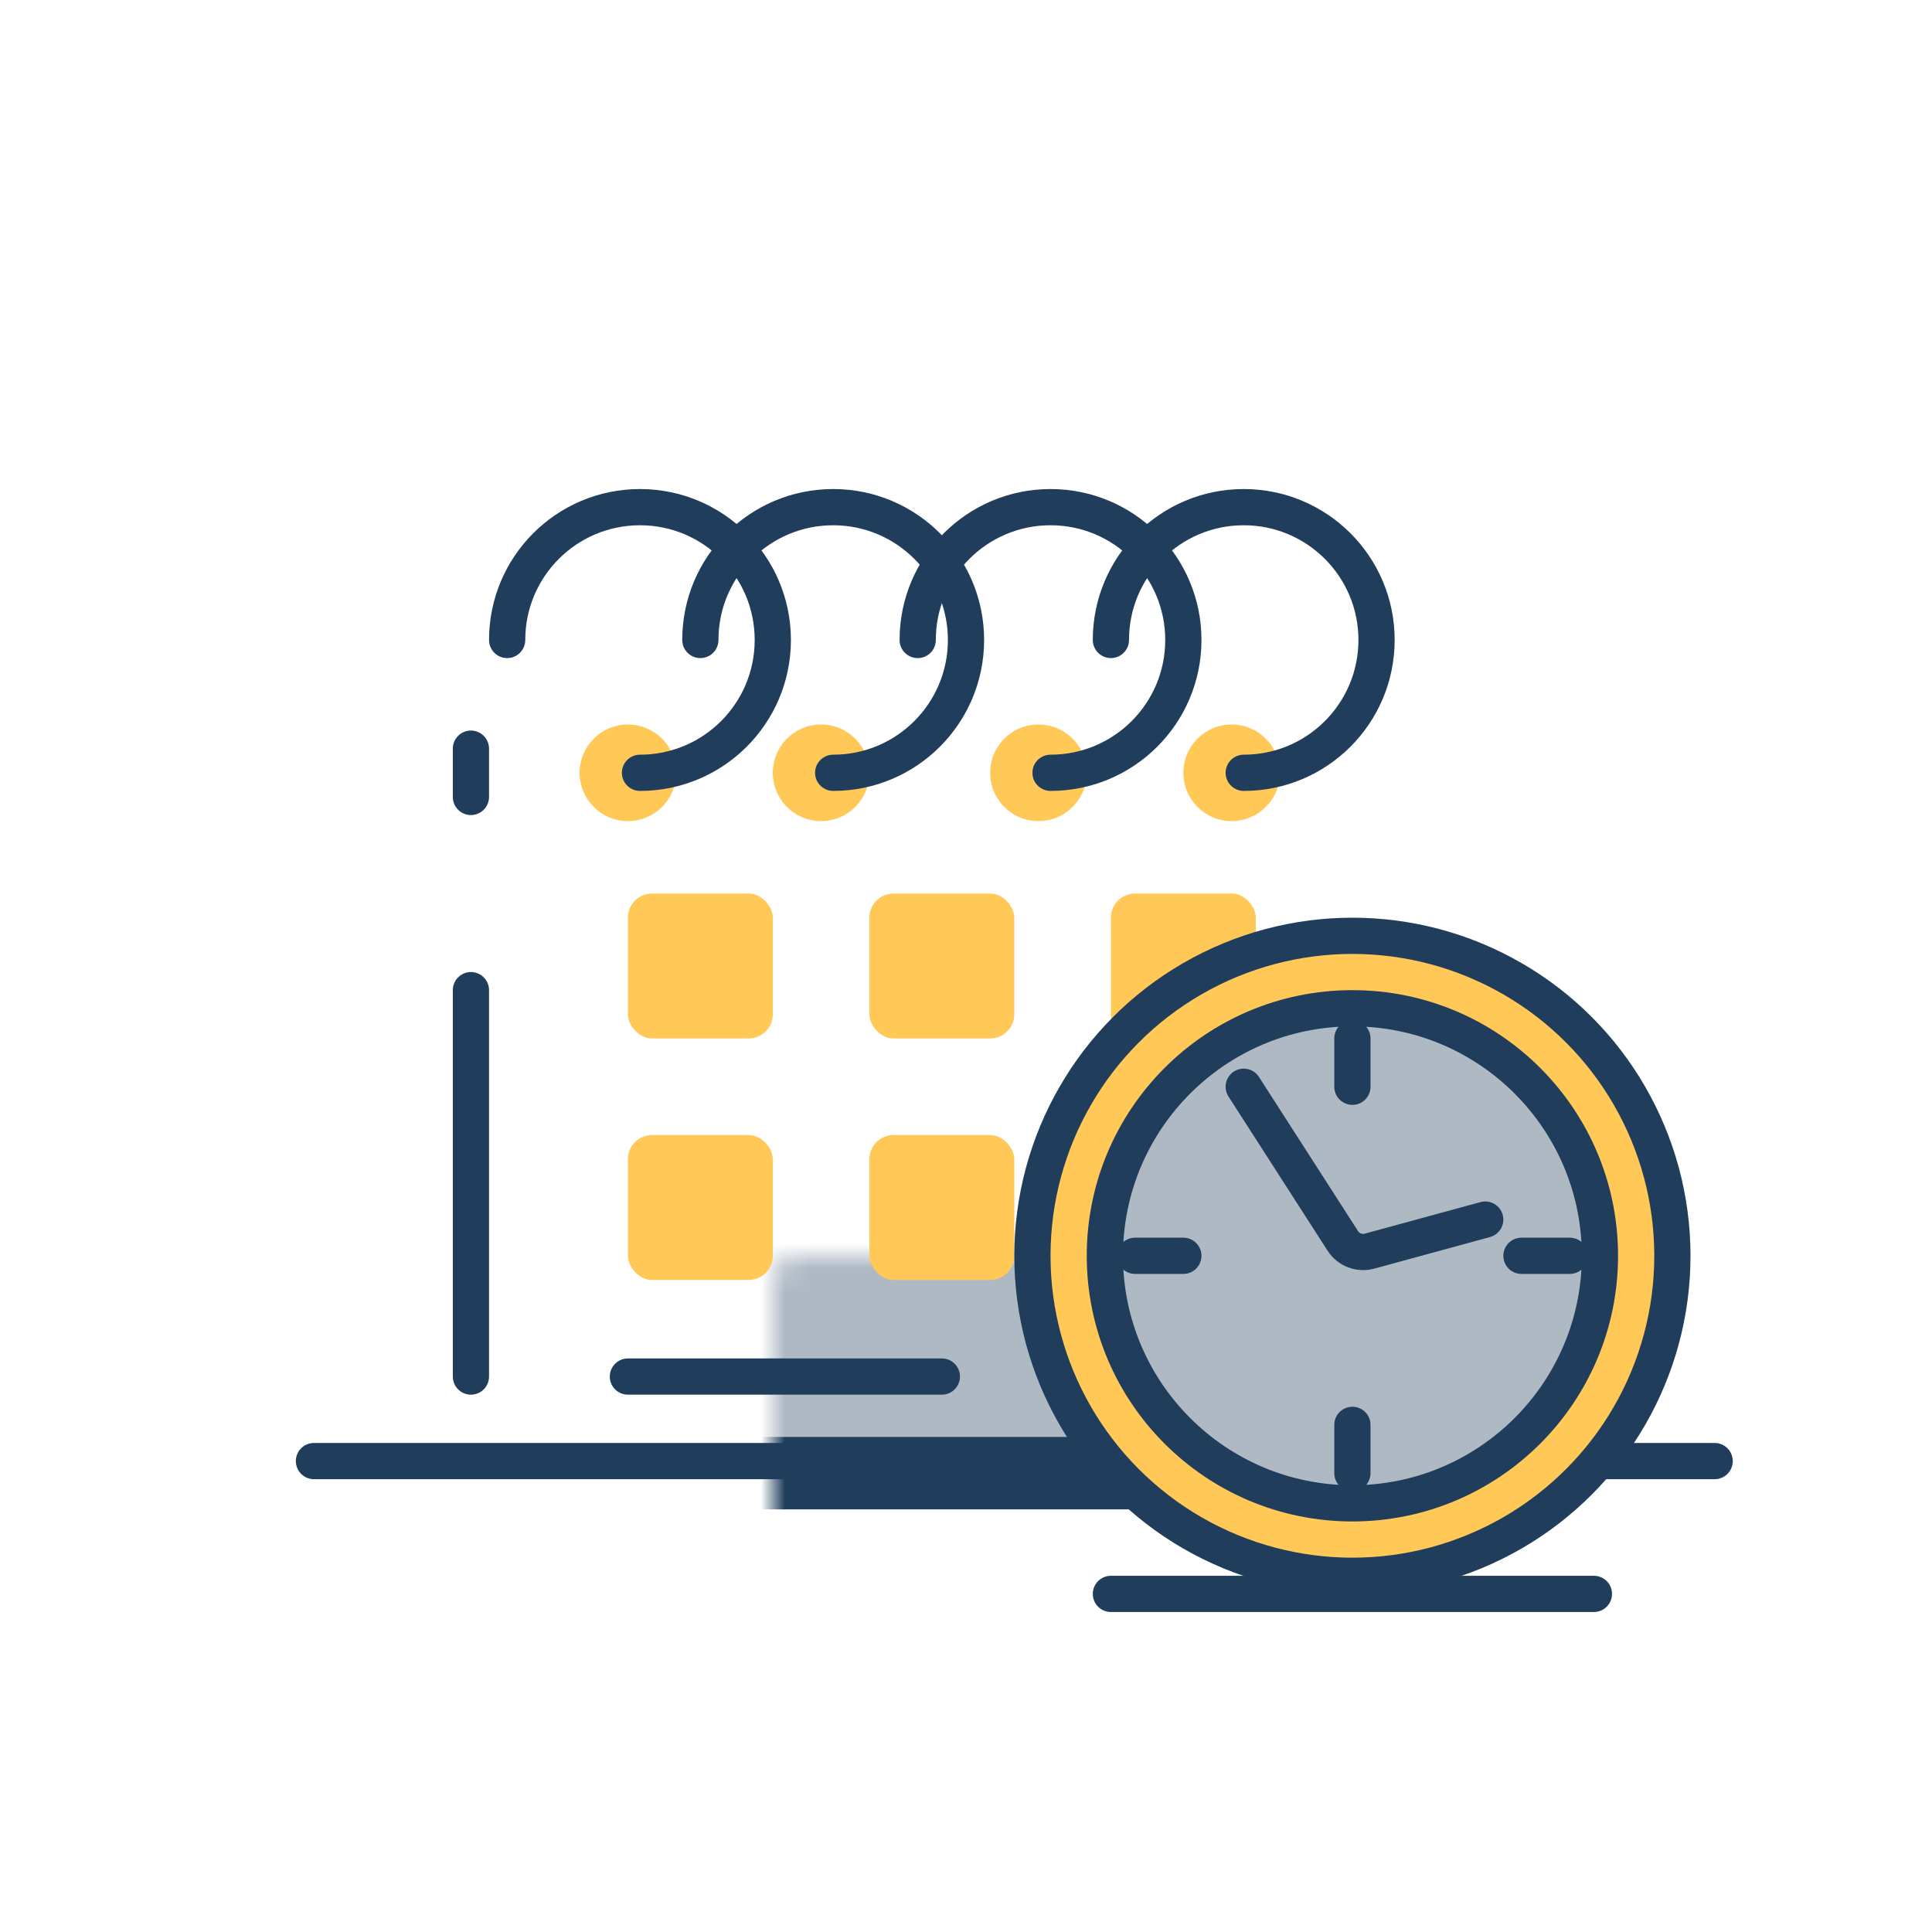 <svg width="80" height="80" viewBox="0 0 80 80" fill="none" xmlns="http://www.w3.org/2000/svg">
<mask id="path-1-inside-1_946_165" fill="white">
<rect x="16" y="26" width="40" height="35" rx="1"/>
</mask>
<rect x="16" y="26" width="40" height="35" rx="1" fill="#AFB9C4" stroke="#203D5C" stroke-width="3" mask="url(#path-1-inside-1_946_165)"/>
<mask id="path-2-inside-2_946_165" fill="white">
<rect x="16" y="26" width="7" height="35" rx="1"/>
</mask>
<rect x="16" y="26" width="7" height="35" rx="1" fill="#FFC857" stroke="#203D5C" stroke-width="3" mask="url(#path-2-inside-2_946_165)"/>
<path d="M13 60.5H71" stroke="#203D5C" stroke-width="1.5" stroke-linecap="round"/>
<path d="M46 66H66" stroke="#203D5C" stroke-width="1.5" stroke-linecap="round"/>
<path d="M19.5 41V57" stroke="#203D5C" stroke-width="1.5" stroke-linecap="round"/>
<path d="M19.5 31V33" stroke="#203D5C" stroke-width="1.5" stroke-linecap="round"/>
<circle cx="26" cy="32" r="2" fill="#FFC857"/>
<circle cx="34" cy="32" r="2" fill="#FFC857"/>
<circle cx="43" cy="32" r="2" fill="#FFC857"/>
<circle cx="51" cy="32" r="2" fill="#FFC857"/>
<path d="M26.5 32C29.538 32 32 29.538 32 26.5C32 23.462 29.538 21 26.5 21C23.462 21 21 23.462 21 26.5" stroke="#203D5C" stroke-width="1.5" stroke-linecap="round"/>
<path d="M34.5 32C37.538 32 40 29.538 40 26.5C40 23.462 37.538 21 34.5 21C31.462 21 29 23.462 29 26.5" stroke="#203D5C" stroke-width="1.5" stroke-linecap="round"/>
<path d="M43.5 32C46.538 32 49 29.538 49 26.5C49 23.462 46.538 21 43.5 21C40.462 21 38 23.462 38 26.5" stroke="#203D5C" stroke-width="1.5" stroke-linecap="round"/>
<path d="M51.5 32C54.538 32 57 29.538 57 26.5C57 23.462 54.538 21 51.5 21C48.462 21 46 23.462 46 26.5" stroke="#203D5C" stroke-width="1.5" stroke-linecap="round"/>
<rect x="26" y="37" width="6" height="6" rx="1" fill="#FFC857"/>
<rect x="36" y="37" width="6" height="6" rx="1" fill="#FFC857"/>
<rect x="46" y="37" width="6" height="6" rx="1" fill="#FFC857"/>
<rect x="26" y="47" width="6" height="6" rx="1" fill="#FFC857"/>
<rect x="36" y="47" width="6" height="6" rx="1" fill="#FFC857"/>
<rect x="46" y="47" width="6" height="6" rx="1" fill="#FFC857"/>
<circle cx="56" cy="52" r="13.25" fill="#FFC857" stroke="#203D5C" stroke-width="1.5"/>
<circle cx="56" cy="52" r="10.25" fill="#AFB9C4" stroke="#203D5C" stroke-width="1.5"/>
<path d="M56 43V45M65 52H63M47 52H49M56 59V61" stroke="#203D5C" stroke-width="1.5" stroke-linecap="round" stroke-linejoin="round"/>
<path d="M51.5 45L55.603 51.383C55.839 51.75 56.286 51.922 56.708 51.807L61.5 50.5" stroke="#203D5C" stroke-width="1.5" stroke-linecap="round" stroke-linejoin="round"/>
<mask id="path-25-inside-3_946_165" fill="white">
<rect x="54" y="34" width="4" height="6" rx="1"/>
</mask>
<rect x="54" y="34" width="4" height="6" rx="1" fill="#AFB9C4" stroke="#203D5C" stroke-width="3" mask="url(#path-25-inside-3_946_165)"/>
<mask id="path-26-inside-4_946_165" fill="white">
<rect x="52" y="32" width="8" height="4" rx="1"/>
</mask>
<rect x="52" y="32" width="8" height="4" rx="1" fill="#FFC857" stroke="#203D5C" stroke-width="3" mask="url(#path-26-inside-4_946_165)"/>
<mask id="path-27-inside-5_946_165" fill="white">
<rect x="68.917" y="39.813" width="4" height="6" rx="1" transform="rotate(50.883 68.917 39.813)"/>
</mask>
<rect x="68.917" y="39.813" width="4" height="6" rx="1" transform="rotate(50.883 68.917 39.813)" fill="#AFB9C4" stroke="#203D5C" stroke-width="3" mask="url(#path-27-inside-5_946_165)"/>
<mask id="path-28-inside-6_946_165" fill="white">
<rect x="69.207" y="37" width="8" height="4" rx="1" transform="rotate(50.883 69.207 37)"/>
</mask>
<rect x="69.207" y="37" width="8" height="4" rx="1" transform="rotate(50.883 69.207 37)" fill="#FFC857" stroke="#203D5C" stroke-width="3" mask="url(#path-28-inside-6_946_165)"/>
<path d="M26 57H39" stroke="#203D5C" stroke-width="1.5" stroke-linecap="round"/>
</svg>
